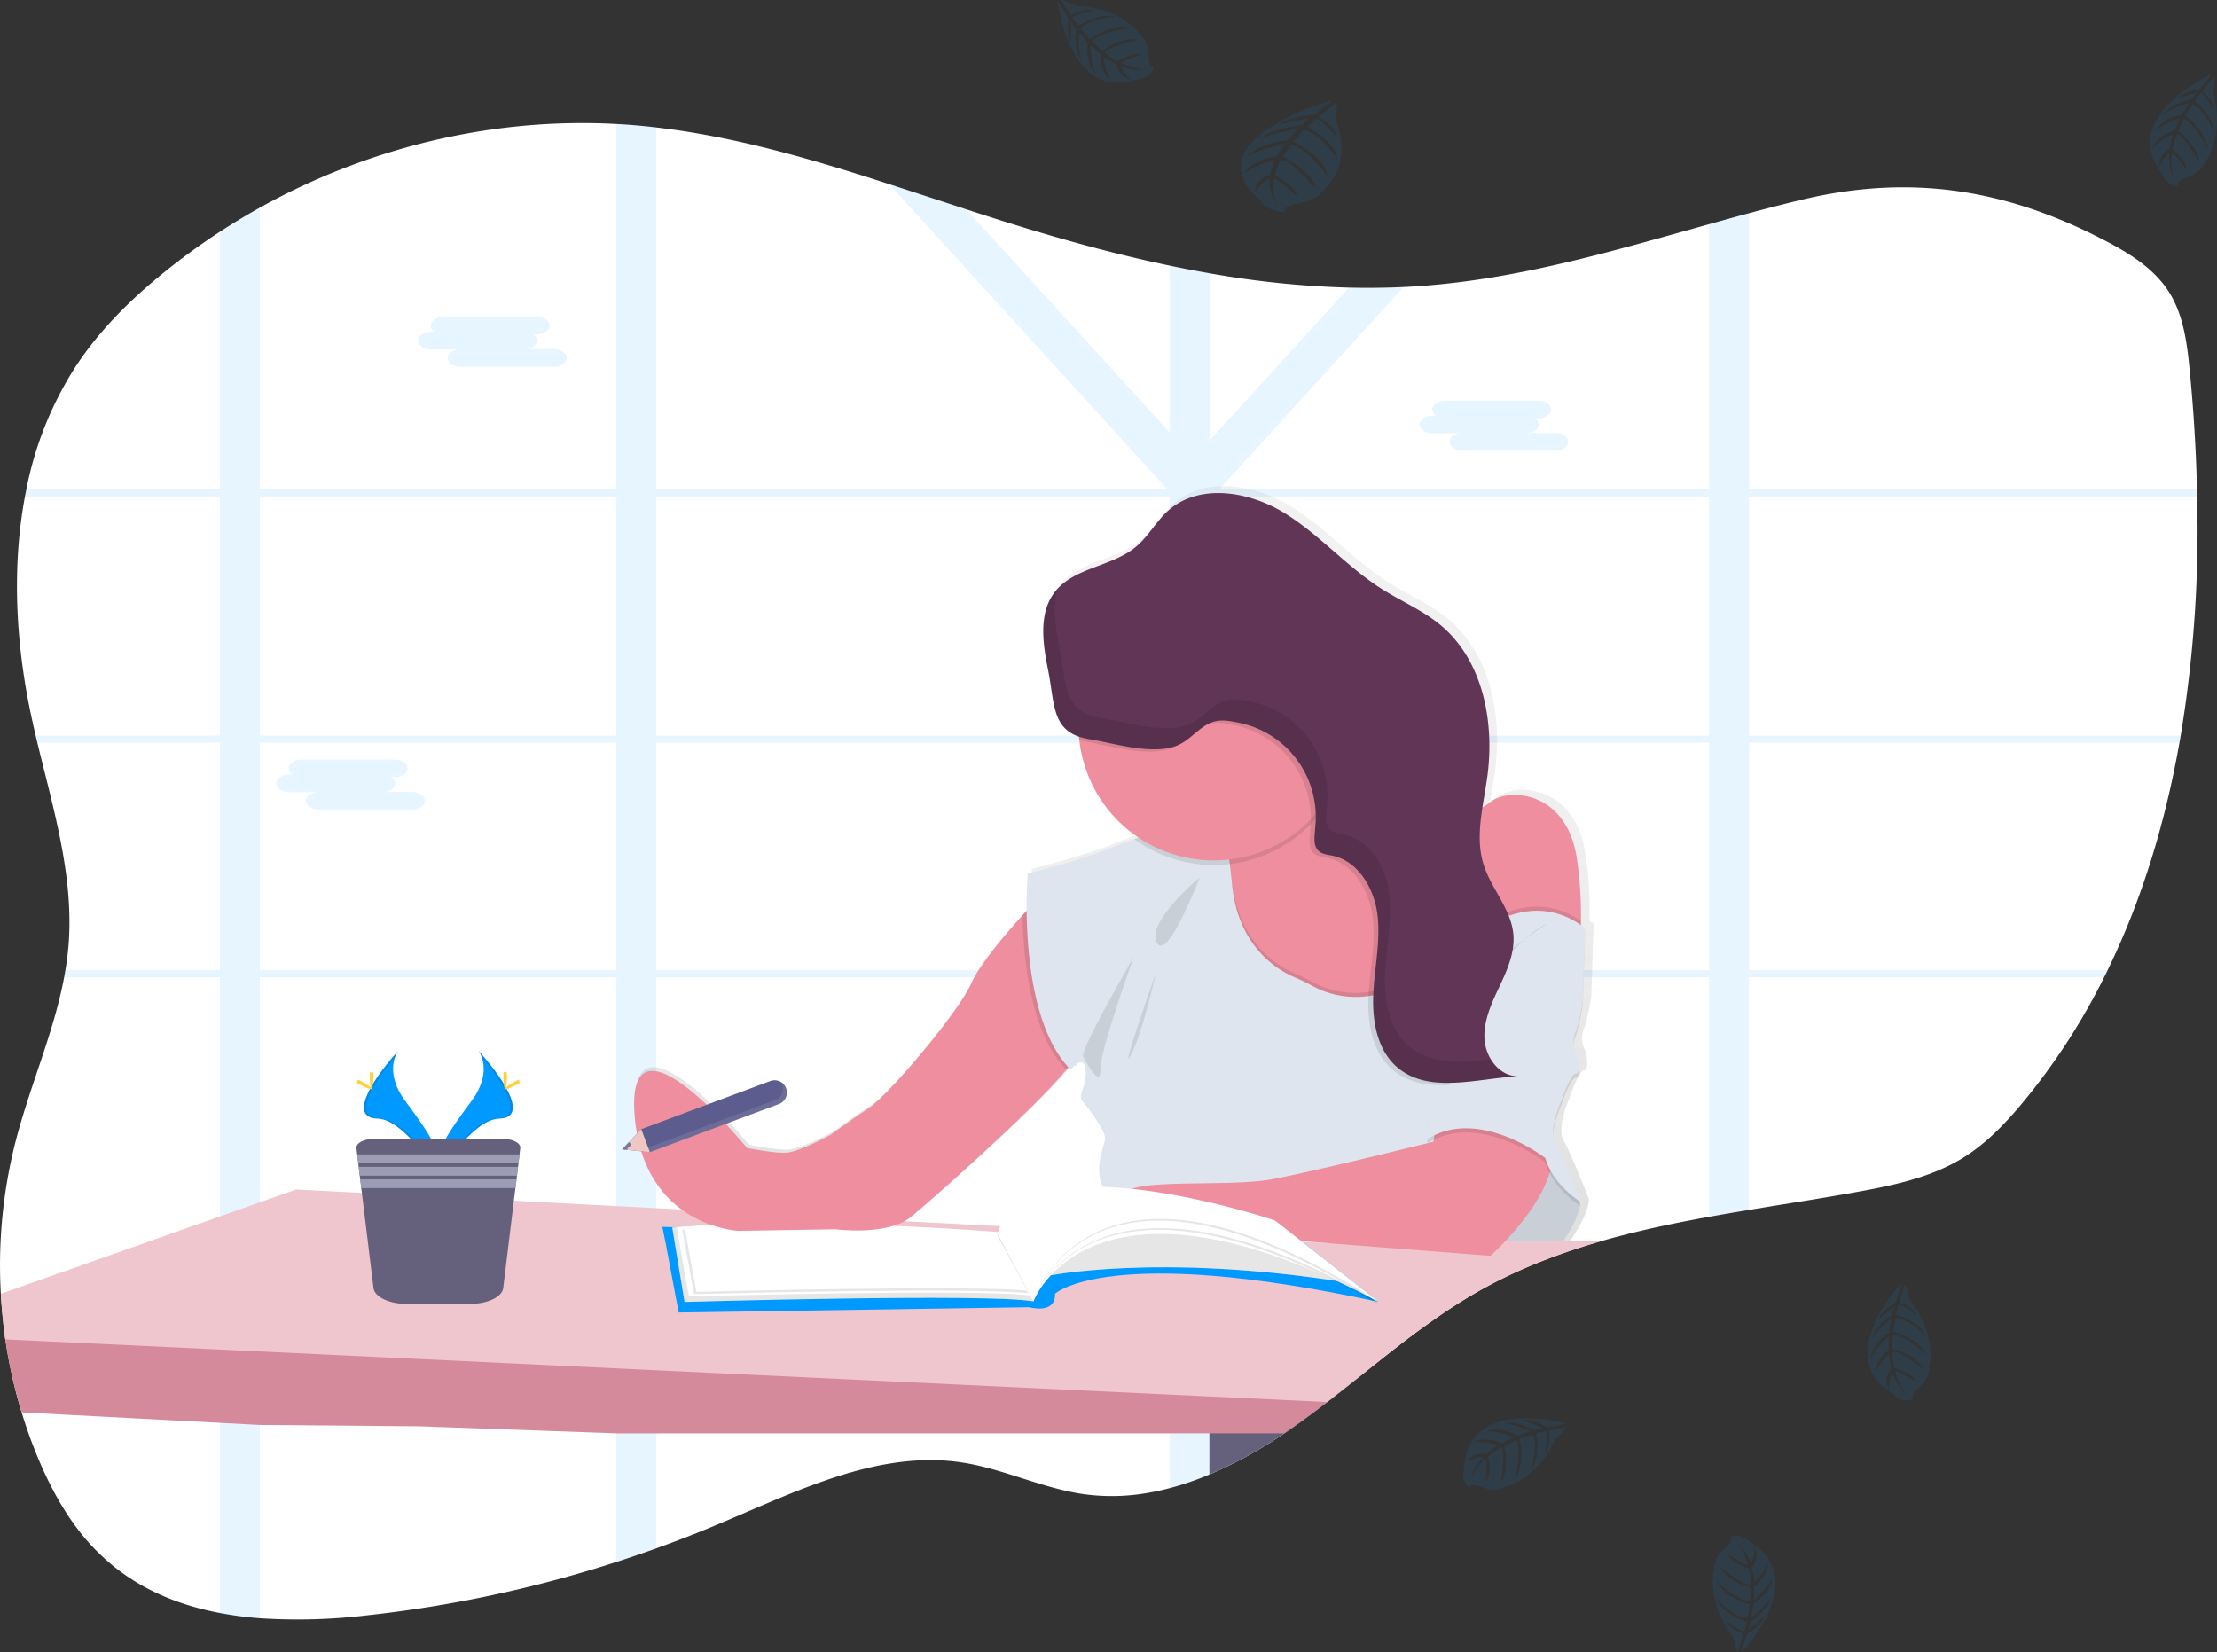 <svg xmlns="http://www.w3.org/2000/svg" xmlns:xlink="http://www.w3.org/1999/xlink" width="765.01" height="570.168" viewBox="0 0 765.01 570.168"><rect x="0" y="0" width="765.01" height="570.168" fill="#333333" stroke="none"/><defs><linearGradient id="a" x1="0.5" y1="1" x2="0.5" gradientUnits="objectBoundingBox"><stop offset="0" stop-color="gray" stop-opacity="0.251"/><stop offset="0.54" stop-color="gray" stop-opacity="0.122"/><stop offset="1" stop-color="gray" stop-opacity="0.102"/></linearGradient></defs><g transform="translate(-0.012 -0.057)"><path d="M822.929,325.541c-.137.809-.274,1.618-.426,2.427-4.9,27.549-12.893,54.109-24.783,78.494q-.585,1.213-1.192,2.427A224.331,224.331,0,0,1,768.6,451.953c-5.923,7.144-12.381,13.926-20.059,18.823-10.763,6.862-23.345,9.65-35.711,11.933-12.85,2.376-25.866,4.334-38.853,6.5q-6.905,1.127-13.724,2.362c-12.547,2.268-25,4.89-37.156,8.364-15.031,4.334-29.615,9.917-43.339,17.827q-1.647.939-3.258,1.929c-1.076.65-2.167,1.315-3.214,1.994s-2.1,1.351-3.142,2.037l-1.6,1.083c-.527.347-1.047.722-1.567,1.069-1.546,1.055-3.07,2.167-4.594,3.236l-.058.043q-1.506,1.083-3,2.167c-5.627,4.168-11.131,8.531-16.613,12.908l-3.46,2.767q-2.68,2.124-5.36,4.24c-1.047.831-2.109,1.654-3.164,2.478-.766.6-1.524,1.2-2.3,1.791-3.908,3.012-7.866,5.959-11.9,8.776-.961.672-1.936,1.343-2.889,2a152.331,152.331,0,0,1-25.671,14.143l-.116.051a101.859,101.859,0,0,1-13.637,4.7,81.637,81.637,0,0,1-8.032,1.741,70.988,70.988,0,0,1-21.778.376c-14.222-2.015-27.549-8.668-41.735-10.893-29.268-4.543-57.691,10.112-85.233,21.619q-10.112,4.233-20.449,7.945-6.848,2.47-13.76,4.7a433.23,433.23,0,0,1-86.338,18.469,199.516,199.516,0,0,1-36.657.99,123.818,123.818,0,0,1-13.724-1.784c-15.436-2.889-29.846-9.022-41.454-20.225-9.643-9.166-16.447-21.149-21.633-33.653q-3.128-7.534-5.511-15.414a171.907,171.907,0,0,1-5.612-25.158c-.282-1.921-.535-3.85-.722-5.779q-.563-4.962-.838-9.968a172.633,172.633,0,0,1,5.136-52.729C80.787,446.355,88.992,428.1,92.6,408.86c.152-.809.289-1.618.426-2.427q.722-4.334,1.1-8.827c1.82-23.533-5.222-46.568-10.784-69.638-.2-.809-.39-1.618-.578-2.427q-.9-3.835-1.712-7.678C75.9,293.463,74.5,267.351,79.068,243c.144-.809.311-1.625.477-2.427a121.089,121.089,0,0,1,16.873-42.2c8.559-13.117,19.8-24.031,31.782-33.624q8.776-7.006,18.152-13.11,6.739-4.377,13.724-8.285c37.625-20.947,80.552-31.182,123-28.893q3.373.173,6.732.462,3.525.3,7.028.722c27.325,3.157,53.913,10.979,80.343,19.539q13.283,4.334,26.523,8.668,5.894,1.921,11.781,3.792c19.25,6.075,38.817,11.557,58.565,15.689q6.869,1.445,13.724,2.636a324.379,324.379,0,0,0,48.1,4.955q9.39.231,18.78-.2,4.746-.217,9.5-.636c32.728-2.8,64.286-12.2,95.974-21.027,4.579-1.278,9.166-2.55,13.724-3.778,6.024-1.618,12.055-3.185,18.108-4.63,37.69-9.051,71.278-3.85,106.317,14.815,7.945,4.24,15.891,9.354,20.8,17.271s6.1,17.718,7.014,27.152c1.286,13.421,2.167,27.029,2.449,40.7,0,.809,0,1.618.05,2.427A432.98,432.98,0,0,1,822.929,325.541Z" transform="translate(-70.44 -71.617)" fill="#fff"/><path d="M576.244,406.572h-2.463V409h2.788Zm-27.917,0a.159.159,0,0,0,0,.058l-.217,2.008V409h21.38v-.145l1.524-2.283Zm-57.171,0V328.078h24.559c-.26-.217-.527-.433-.8-.636l-.361-.274c-.152-.123-.3-.238-.462-.347s-.534-.383-.816-.571-.455-.311-.722-.462l-.166-.108H491.155v-4.3l-.571.274-.607.34h-.043l-.13.079-.376.246c-.13.079-.26.159-.383.246-.376.253-.722.527-1.12.809l-.361.289c-.246.188-.477.383-.722.578-.961.787-1.907,1.611-2.889,2.369-.246.2-.491.383-.722.563a18.665,18.665,0,0,1-1.632,1.069,7.759,7.759,0,0,1-.722.4l-.4.188-.368.159h0a15.346,15.346,0,0,1-2.687.852v76.732H440.579a1.11,1.11,0,0,0,.072.253c.2.722.4,1.445.6,2.167h36.173v84.142h.563l.643.043,1.17.087,1.892.188.852.1.939.116h.137c.542.072,1.091.159,1.647.246l.354.058.795.13,1.141.2h0l2.738-.144h0l.376.079a2.189,2.189,0,0,1,.462.094V409h56.926v-.361l.217-2.008a.16.16,0,0,1,0-.058Zm85.089,0h-2.463V409h2.788Zm-29.456,0L546.542,409h23.786l1.618-2.427Zm-55.618,0V328.078h24.559c-.26-.217-.527-.433-.8-.636l-.361-.274c-.152-.123-.3-.238-.462-.347s-.534-.383-.816-.571-.455-.311-.722-.462l-.166-.108H491.155v-4.3l-.571.274-.607.34h-.043l-.13.079-.376.246c-.13.079-.26.159-.383.246-.376.253-.722.527-1.12.809l-.361.289c-.246.188-.477.383-.722.578-.961.787-1.907,1.611-2.889,2.369-.246.2-.491.383-.722.563a18.665,18.665,0,0,1-1.632,1.069,7.759,7.759,0,0,1-.722.4l-.4.188-.368.159h0a15.346,15.346,0,0,1-2.687.852v76.732H440.579a1.11,1.11,0,0,0,.072.253c.2.722.412,1.445.607,2.167h36.166v84.135l.563.036.643.043,1.17.087,1.892.188.852.1.939.116h.137c.542.072,1.091.159,1.647.246l.354.058.795.13,1.141.2h0l2.738-.144h0l.376.079a2.193,2.193,0,0,1,.462.094V409h55.409l.26-2.427Zm186.112-163.46H832.023c0-.809,0-1.618-.051-2.427H677.281v-95.3c-4.594,1.228-9.181,2.5-13.724,3.778v91.524h-168.3l-.426-.462.643-.722h0l62.6-68.7q-9.39.433-18.78.2l-48.135,52.8V166.063q-6.891-1.192-13.724-2.636v57.713l-70.375-77.194c-8.834-2.889-17.668-5.829-26.523-8.668l95.656,104.945-.426.462H300.19V115.725q-3.51-.4-7.028-.722-3.359-.3-6.732-.462V240.685h-123V143.461q-7,3.9-13.724,8.285v88.939H82.817c-.166.8-.332,1.618-.477,2.427h67.312v82.539H86.067c.188.809.383,1.618.578,2.427h63.036v78.494H96.31c-.137.809-.274,1.618-.426,2.427h53.8V628.474a123.819,123.819,0,0,0,13.724,1.784V409H286.43V610.8q6.92-2.246,13.76-4.7V409H477.4V585.315a101.847,101.847,0,0,0,13.637-4.7l.116-.051V409H663.514v82.683q6.855-1.235,13.724-2.362V409H799.793q.607-1.213,1.192-2.427h-123.7V328.078H825.811c.152-.809.289-1.618.426-2.427H677.281Zm-513.84,0H286.43v82.539h-123Zm0,163.46V328.078H286.43v78.494ZM300.2,243.112H477.4v82.539H300.19Zm0,163.46V328.078H477.4v78.494Zm363.324,0H491.155V328.078H663.514Zm0-80.9H491.155v-80.35l2.42-2.21H663.514Zm-115.187,80.9a.159.159,0,0,0,0,.058l-.217,2.008V409H569.5v-.145l1.524-2.283Zm27.917,0h-2.463V409h2.788Zm-85.089,0V328.078h24.559c-.26-.217-.527-.433-.8-.636l-.361-.274c-.152-.123-.3-.238-.462-.347s-.534-.383-.816-.571-.455-.311-.722-.462l-.166-.108H491.155v-4.3l-.571.274-.607.34h-.043l-.13.079-.376.246c-.13.079-.26.159-.383.246-.376.253-.722.527-1.12.809l-.361.289c-.246.188-.477.383-.722.578-.961.787-1.907,1.611-2.889,2.369-.246.2-.491.383-.722.563a18.665,18.665,0,0,1-1.632,1.069,7.759,7.759,0,0,1-.722.4l-.4.188-.368.159h0a15.346,15.346,0,0,1-2.687.852v76.732H440.579a1.11,1.11,0,0,0,.072.253c.2.722.4,1.445.6,2.167h36.173v84.142h.563l.643.043,1.17.087,1.892.188.852.1.939.116h.137c.542.072,1.091.159,1.647.246l.354.058.795.13,1.141.2h0l2.738-.144h0l.376.079a2.189,2.189,0,0,1,.462.094V409h56.926v-.361l.217-2.008a.16.16,0,0,1,0-.058Z" transform="translate(-73.741 -71.727)" fill="#09f" opacity="0.1"/><path d="M274.731,211.877h1.1a2.629,2.629,0,0,1-1.307-2.116h0c0-1.676,2.051-3.041,4.558-3.041h31.89c2.506,0,4.558,1.365,4.558,3.041h0c0,1.669-2.051,3.041-4.558,3.041h-1.062a2.637,2.637,0,0,1,1.3,2.116c0,1.445-1.488,2.629-3.482,2.954h9.181c2.5,0,4.551,1.365,4.551,3.041s-2.051,3.034-4.551,3.034H284.98c-2.5,0-4.551-1.365-4.551-3.034,0-1.445,1.488-2.629,3.482-2.954h-9.181c-2.5,0-4.551-1.365-4.551-3.041S272.217,211.877,274.731,211.877Z" transform="translate(-125.902 -97.324)" fill="#09f" opacity="0.1"/><path d="M753.251,251.947h1.069a2.637,2.637,0,0,1-1.307-2.124h0c0-1.669,2.051-3.034,4.558-3.034h31.89c2.506,0,4.558,1.365,4.558,3.034h0c0,1.676-2.051,3.041-4.558,3.041H788.4a2.644,2.644,0,0,1,1.3,2.124c0,1.445-1.488,2.622-3.482,2.947H795.4c2.5,0,4.551,1.372,4.551,3.041s-2.051,3.041-4.551,3.041H763.515c-2.5,0-4.551-1.365-4.551-3.041,0-1.445,1.488-2.629,3.482-2.947h-9.2c-2.5,0-4.551-1.372-4.551-3.041S750.766,251.947,753.251,251.947Z" transform="translate(-258.78 -108.451)" fill="#09f" opacity="0.1"/><path d="M207,423.415h1.069a2.644,2.644,0,0,1-1.3-2.124h0c0-1.669,2.044-3.041,4.551-3.041h31.89c2.506,0,4.558,1.372,4.558,3.041h0c0,1.676-2.051,3.041-4.558,3.041h-1.062a2.644,2.644,0,0,1,1.3,2.124c0,1.445-1.488,2.622-3.482,2.947h9.181c2.506,0,4.551,1.365,4.551,3.041s-2.044,3.041-4.551,3.041h-31.9c-2.5,0-4.551-1.372-4.551-3.041,0-1.445,1.5-2.629,3.482-2.954H207c-2.5,0-4.551-1.365-4.551-3.034S204.5,423.415,207,423.415Z" transform="translate(-107.094 -156.063)" fill="#09f" opacity="0.1"/><path d="M699.6,713.44q-2.68,2.124-5.36,4.24c-1.047.831-2.109,1.654-3.164,2.478-.766.6-1.524,1.2-2.3,1.791-3.908,3.012-7.866,5.959-11.9,8.776-.961.672-1.936,1.344-2.889,2a152.33,152.33,0,0,1-25.671,14.143l-.116.051V713.44Z" transform="translate(-230.87 -238.033)" fill="#65617d"/><path d="M703.822,463.613l.809-24.956c-.484-.376-.975-.722-1.445-1.069a133.032,133.032,0,0,0-1.271-22.255c-3.265-24.956-24.465-25.5-30.446-20.348a14.444,14.444,0,0,1-2.579,1.777c.542-3.561,1.213-7.129,1.7-10.654,2.615-19.011-1.445-40.4-16.194-52.686-6.176-5.136-13.724-8.292-20.507-12.59-12.149-7.664-21.749-18.982-34.035-26.444s-29.543-10.257-40.262-.665c-4.153,3.713-6.833,8.863-11.095,12.445-7.945,6.674-20.333,7.115-27.267,14.569h0c-.347.376-.679.758-1,1.163-5.778,7.411-4.2,17.921-2.355,27.116,2.217,11.066,1.3,19.936,10.791,23.114.036.441.065.881.116,1.315a46.885,46.885,0,0,0,20.629,33.747l-1.539.549c-4.1,1.445-7.794,2.846-10.156,3.807-8.668,3.532-26.913,8.133-26.913,8.133s-.433,5.2-.354,12.872c-6.082,6.609-16.23,18.224-19.214,25.108-4.334,10.04-28.82,38.8-35.343,43.137s-13.594,9.491-13.594,9.491-10.329,5.7-15.219,6.241c-3.388.376-13.868-1.632-13.868-1.632s-41.858-51.284-39.142-11.933,36.152,40.688,36.152,40.688l33.71-.542s18.217,2.441,26.372-4.334c6.963-5.779,43.05-37.481,54.643-51.862.267.3.534.585.816.867,0,0,4.616-5.966,5.165,0s-3,8.668-1.091,10.835,7.613,9.766,7.88,12.749-7.606,15.169,5.706,24.414c.209.145.433.282.679.419,2.376,5.41,9.932,10.7,9.932,10.7l40.775-.542,76.934,5.966s2.29-2.015,5.388-5.309c4.139,3.8,9.881,7.057,16.353,5.056,0,0,9.246-11.116,9.52-18.441,0,0-5.981-15.465-8.668-20.073s1.907-14.649,1.907-14.649,3.258-9.766,5.165-9.766.542-6.5.542-6.5a7.9,7.9,0,0,1-.816-7.324C702.732,471.211,703.822,463.613,703.822,463.613Z" transform="translate(-154.715 -119.782)" fill="url(#a)"/><path d="M734.939,496.428l-2.889,3.38h0L720.378,513.4l-15.248.925-24.407,1.5S647.814,476.175,654,467.543c2.246-3.113,2.615-7.223,2.167-11.1-.058-.534-.137-1.069-.231-1.6A46.147,46.147,0,0,0,652.09,443l.809-.368.52-.238L682.2,429.26l7.122-3.25a19.223,19.223,0,0,0,1.95,5.62c.137.274.289.549.448.809,9.816,16.252,41.295,5.974,41.295,5.974Z" transform="translate(-231.952 -158.218)" fill="#ee8e9e"/><path d="M806.437,478.678c-.217,9.838-1.82,14.085-1.82,14.085l-40.731,6.2-1.524-10.575-6.031-41.757,5.663-5.663a15.118,15.118,0,0,0,12.951-3.236c5.93-5.128,26.971-4.587,30.207,20.225A137.329,137.329,0,0,1,806.437,478.678Z" transform="translate(-260.899 -160.757)" fill="#ee8e9e"/><path d="M803.533,638.645s9.166-11.059,9.441-18.34L803.8,604.928l-8.09-8.668L780.6,625.427S790.582,642.69,803.533,638.645Z" transform="translate(-267.638 -205.494)" fill="#dfe5ee"/><path d="M803.533,638.645s9.166-11.059,9.441-18.34L803.8,604.928l-8.09-8.668L780.6,625.427S790.582,642.69,803.533,638.645Z" transform="translate(-267.638 -205.494)" opacity="0.1"/><path d="M531.074,712.888c-.766.6-1.524,1.2-2.3,1.791-3.908,3.012-7.866,5.959-11.9,8.776-.961.672-1.936,1.343-2.889,2H283.559l-68.172-2.441-54.824-.462-13.724-.722-68.475-3.612a171.91,171.91,0,0,1-5.641-25.18c-.282-1.921-.535-3.85-.722-5.779l74.81,4.146,13.724.773,123,6.862,13.76.766L474.5,709.7l13.637.766h.116Z" transform="translate(-70.87 -230.763)" fill="#d48a9b"/><path d="M623.165,641.413c-15.031,4.334-29.615,9.917-43.339,17.827-1.091.628-2.167,1.271-3.258,1.929s-2.167,1.315-3.214,1.994-2.1,1.351-3.142,2.037l-1.6,1.083-1.567,1.069c-1.546,1.062-3.07,2.167-4.594,3.236l-.058.043q-1.506,1.083-3,2.167c-5.627,4.168-11.131,8.531-16.613,12.908q-1.734,1.387-3.474,2.766l-5.345,4.24c-1.047.831-2.109,1.654-3.164,2.478-.766.6-1.524,1.2-2.3,1.791l-40.45-1.929h-.116l-13.637-.636L297,686.016l-13.76-.657-123-5.844-13.724-.657L72.4,675.369c-.282-1.921-.535-3.85-.722-5.779q-.563-4.962-.838-9.968L146.51,632.9l13.724-4.861L172.7,623.63l22.717,1.185,52.505,2.694h0l35.336,1.856,13.76.722,8.791.462h0l2.1.116h0l73.979,3.864h0l.78.051h0l33.01,1.719h.592l3.3.166h0l11.254.592,14.071.722h0l4.637.246h0l.874.051,6.559.339h0l1.871.094h0l6.262.332h0l2.492.137h.6l5.858.311,9.072.477h.043l2.817.144h.3l1.683.094,4.132.217h0l3.612.188h.036l4.052.209h.065l3.07.166h0l2.355.123,8.357.441h0l1.5.079h.52l.722.043h0l2.449.13h0l1.1.058h0l8.523.441h.78l12.583-.108h.087l47.839-.39h4.731l15.4-.123h2.3Z" transform="translate(-70.548 -213.094)" fill="#efc6cd"/><path d="M388.057,646.51l4.449,23.67,120.973-1.82s9.1,2.629,8.9-4.652c0,0,18.412-17.4,111.67,2.831l-35.805-28.12-97.874,5.258-113.49-3.034Z" transform="translate(-158.307 -217.201)" fill="#09f"/><path d="M391.59,641.278l4.247,25.693s104.013-3.034,120.366-.2L503.845,643.3S440.953,637.436,391.59,641.278Z" transform="translate(-159.615 -217.632)" fill="#fff"/><path d="M391.59,641.278l4.247,25.693s104.013-3.034,120.366-.2L503.845,643.3S440.953,637.436,391.59,641.278Z" transform="translate(-159.615 -217.632)" opacity="0.1"/><path d="M393.74,641.183l4.189,23.894s102.691-2.817,118.871-.188l-12.185-21.821S442.482,637.608,393.74,641.183Z" transform="translate(-160.212 -217.631)" fill="#fff"/><path d="M396.35,642.228l4.081,22.348s100.438-2.637,116.293-.173l-11.918-20.42S444.03,638.855,396.35,642.228Z" transform="translate(-160.937 -217.94)" opacity="0.1"/><path d="M397.47,641.1l4.1,22.392s100.438-2.636,116.293-.173l-11.947-20.442S445.15,637.76,397.47,641.1Z" transform="translate(-161.248 -217.632)" fill="#fff"/><path d="M293.533,557.41s5.258,6.869-2.42,17.249-14.02,19.134-11.456,25.606c0,0,11.557-19.271,21.019-19.5S303.913,569,293.533,557.41Z" transform="translate(-128.373 -194.706)" fill="#09f"/><path d="M293.647,557.41a8.349,8.349,0,0,1,1.076,2.167c9.2,10.835,14.107,20.947,5.258,21.164-8.242.231-18.123,14.966-20.492,18.694q.123.419.282.845s11.557-19.271,21.019-19.5S304.027,569,293.647,557.41Z" transform="translate(-128.487 -194.706)" opacity="0.1"/><path d="M312.153,568.944c0,2.413-.274,4.377-.607,4.377s-.607-1.965-.607-4.377.34-1.286.672-1.286S312.153,566.524,312.153,568.944Z" transform="translate(-137.22 -197.478)" fill="#ffd037"/><path d="M315.667,572.889c-2.124,1.163-3.973,1.864-4.132,1.567s1.445-1.445,3.554-2.629,1.286-.318,1.445,0S317.791,571.734,315.667,572.889Z" transform="translate(-137.382 -198.542)" fill="#ffd037"/><path d="M256.125,557.41s-5.258,6.869,2.427,17.249,14.013,19.134,11.456,25.606c0,0-11.593-19.271-21.027-19.5S245.745,569,256.125,557.41Z" transform="translate(-118.723 -194.706)" fill="#09f"/><path d="M256.125,557.41a8.669,8.669,0,0,0-1.076,2.167c-9.2,10.835-14.107,20.947-5.258,21.164,8.242.231,18.13,14.966,20.5,18.694a8.664,8.664,0,0,1-.282.845s-11.593-19.271-21.027-19.5S245.745,569,256.125,557.41Z" transform="translate(-118.723 -194.706)" opacity="0.1"/><path d="M247.13,568.944c0,2.413.275,4.377.607,4.377s.607-1.965.607-4.377-.339-1.286-.672-1.286S247.13,566.524,247.13,568.944Z" transform="translate(-119.501 -197.478)" fill="#ffd037"/><path d="M241.995,572.889c2.124,1.163,3.98,1.864,4.139,1.567s-1.445-1.445-3.554-2.629-1.286-.318-1.445,0S239.871,571.734,241.995,572.889Z" transform="translate(-117.717 -198.542)" fill="#ffd037"/><path d="M297.258,602.677l-.26,2.167-.368,3.026-.152,1.264-.368,3.034-.159,1.264-.376,3.034-4.2,34.469c-.376,3.077-5.4,5.475-11.47,5.475H258.073c-6.067,0-11.088-2.4-11.463-5.475L242.4,616.466l-.368-3.034-.152-1.264-.376-3.034-.152-1.264-.368-3.026-.267-2.167c-.209-1.741,2.506-3.207,5.945-3.207h44.682C294.774,599.47,297.5,600.936,297.258,602.677Z" transform="translate(-117.717 -206.385)" fill="#65617d"/><path d="M226.687,551.59l-.368,3.034h-55.3l-.368-3.034Z" transform="translate(-47.384 -153.153)" fill="#9d9cb5"/><path d="M226.367,557.54,226,560.574H171.746l-.376-3.034Z" transform="translate(-47.584 -154.805)" fill="#9d9cb5"/><path d="M226.042,563.49l-.368,3.026H172.468l-.368-3.026Z" transform="translate(-47.786 -156.457)" fill="#9d9cb5"/><path d="M406.1,598.146s-14.027-13.486-13.486,4.045S406.1,598.146,406.1,598.146Z" transform="translate(-159.895 -204.642)" fill="#ee8e9e"/><path d="M526.732,536.97c-.311,1.358-1.82,3.612-4.175,6.436C510.393,558.054,475.787,588.5,469,594.148c-8.09,6.746-26.162,4.334-26.162,4.334l-33.443.542s-33.176-1.351-35.877-40.45,38.839,11.868,38.839,11.868,10.4,1.994,13.76,1.618c4.854-.534,15.1-6.2,15.1-6.2s7.014-5.129,13.486-9.441,30.749-32.909,35.068-42.891c2.738-6.335,11.557-16.693,17.646-23.41,3.5-3.864,6.089-6.5,6.089-6.5S528.617,528.606,526.732,536.97Z" transform="translate(-154.563 -174.215)" fill="#ee8e9e"/><path d="M578.257,536.959c-.311,1.358-1.82,3.612-4.175,6.436-12.279-12.5-14.844-37.452-15.133-53.314,3.5-3.864,6.089-6.5,6.089-6.5S580.143,528.595,578.257,536.959Z" transform="translate(-206.089 -174.204)" opacity="0.1"/><path d="M732.043,506.107h0L720.378,519.7l-15.248.925-24.407,1.5S647.814,482.473,654,473.841c2.246-3.113,2.615-7.223,2.167-11.1-.058-.534-.137-1.069-.231-1.6A46.146,46.146,0,0,0,652.09,449.3l.809-.368.52-.238a51.8,51.8,0,0,1,2.644,11.059c.079.513.152,1.047.224,1.6.253,1.95.484,4.117.722,6.5,1.878,21.828,15.609,30.041,21.807,32.656a62.889,62.889,0,0,1,5.836,2.824,31.139,31.139,0,0,0,19.575,3.539c15.3-2.008,27.773-13.124,27.773-13.124l.065,10.943Z" transform="translate(-231.952 -164.516)" opacity="0.1"/><path d="M707.189,589.612s-100.337-.275-113.562-9.441-5.389-21.308-5.663-24.277-5.93-10.517-7.815-12.684,1.618-4.854,1.076-10.784-5.121,0-5.121,0c-18.889-19.156-14.844-67.7-14.844-67.7s18.058-4.579,26.726-8.1c2.347-.953,6-2.311,10.112-3.778l1.524-.549c10.6-3.792,23.193-8.075,23.193-8.075s2.42-1.712,4.854,3.409c1.112,2.355,2.232,6.147,3.128,12.207.079.513.152,1.047.224,1.6.253,1.95.484,4.117.722,6.5,1.878,21.828,15.609,30.041,21.807,32.656a62.873,62.873,0,0,1,5.836,2.824,31.139,31.139,0,0,0,19.575,3.539c15.3-2.008,27.773-13.125,27.773-13.125l.065,10.943.188,32.88Z" transform="translate(-206.629 -163.2)" fill="#dfe5ee"/><path d="M715.44,585.181l-1.618,10.25s-39.922,9.975-55.56,12.944-49.363-.809-51.79,5.663,10.25,15.378,10.25,15.378l40.45-.542,76.334,5.937s29.131-25.628,19.69-43.433S715.44,585.181,715.44,585.181Z" transform="translate(-219.199 -201.385)" fill="#ee8e9e"/><path d="M637.685,474.58s-18.347,15.1-14.836,22.392S637.685,474.58,637.685,474.58Z" transform="translate(-223.709 -171.705)" opacity="0.1"/><path d="M605.433,512.29s-18.614,32.1-17.531,34.527,6.2,11.059,5.93,4.587S605.433,512.29,605.433,512.29Z" transform="translate(-214.116 -182.177)" opacity="0.1"/><path d="M619,520.14s-4.334,19.958-8.632,28.322S619,520.14,619,520.14Z" transform="translate(-220.123 -184.357)" opacity="0.1"/><path d="M680.709,432.469a46.662,46.662,0,0,1-35.466,24h-.087a46.582,46.582,0,0,1-32.836-8.6c10.835-3.915,24.718-8.624,24.718-8.624s2.42-1.712,4.854,3.409l36.419-16.613a19.31,19.31,0,0,0,2.4,6.429Z" transform="translate(-220.909 -158.226)" opacity="0.1"/><path d="M679,383.833a46.454,46.454,0,0,1-6.14,23.157,47.009,47.009,0,0,1-6.956,9.26,46.467,46.467,0,0,1-28.286,13.984h-.094a45.574,45.574,0,0,1-5.186.3,46.662,46.662,0,0,1-46.365-41.4,45.321,45.321,0,0,1-.3-5.265,46.662,46.662,0,1,1,93.323,0Z" transform="translate(-213.511 -133.557)" fill="#ee8e9e"/><path d="M755.477,515.243l4.334-6.5s23.735-28.322,46.95-10.25l-.809,24.819s-1.083,7.548-2.7,11.557a7.9,7.9,0,0,0,.809,7.288s1.351,6.5-.534,6.5-5.128,9.708-5.128,9.708-4.587,9.982-1.885,14.569,8.632,19.958,8.632,19.958-9.441-5.663-12.142-15.1c0,0-22.926-17.805-40.731-6.5Z" transform="translate(-259.771 -176.671)" opacity="0.1"/><path d="M808.756,493.493c-.217,9.838-1.82,14.085-1.82,14.085l-40.731,6.2-1.524-10.575C770.011,497.646,789.4,479.964,808.756,493.493Z" transform="translate(-263.217 -175.572)" opacity="0.1"/><path d="M755.477,513.243l4.334-6.5s23.735-28.322,46.95-10.25l-.809,24.819s-1.083,7.548-2.7,11.557a7.9,7.9,0,0,0,.809,7.288s1.351,6.5-.534,6.5-5.128,9.708-5.128,9.708-4.587,9.982-1.885,14.569,8.632,19.958,8.632,19.958-9.441-5.663-12.142-15.1c0,0-22.926-17.8-40.731-6.5Z" transform="translate(-259.771 -176.116)" fill="#dfe5ee"/><path d="M795.4,496.61s-39.106,24.01-37.221,45.065C758.175,541.675,780.025,503.082,795.4,496.61Z" transform="translate(-261.392 -177.823)" opacity="0.1"/><path d="M713.564,475.146l.188,32.88c-7.4.332-14.367-.628-19.878-5.417-3.836-3.337-6.068-7.945-7.223-12.929a45.8,45.8,0,0,1-.939-12.229.644.644,0,0,1,0-.123c.455-9.08,2.542-18.159,1.445-27.181S680.59,431.6,671.663,429.7c-1.762-.383-3.742-.52-5-1.813-1.387-1.445-1.322-3.691-1.17-5.692l.26-3.373c.065-.867.094-1.726.094-2.586a33.1,33.1,0,0,0-26.725-32.461l-.289-.051c-2.514-.506-5.128-1-7.642-.426-4.782,1.105-7.873,5.742-12.279,7.945-8.451,4.218-22.543-.4-31.392-1.849-.578-.094-1.127-.2-1.654-.325a45.312,45.312,0,0,1-.3-5.266,46.661,46.661,0,1,1,87.183,23.157c.137.274.289.549.448.809,9.816,16.252,41.295,5.974,41.295,5.974l1.892,57.995Z" transform="translate(-213.481 -133.547)" opacity="0.1"/><path d="M615.97,377.6c4.377-2.21,7.469-6.848,12.279-7.945,2.506-.578,5.121-.079,7.649.419l.289.058a33.133,33.133,0,0,1,26.6,35.054l-.26,3.373c-.159,1.994-.224,4.254,1.177,5.685,1.25,1.293,3.229,1.445,4.991,1.806,8.928,1.907,14.4,11.376,15.494,20.449s-1.026,18.181-1.445,27.3,1.257,19.177,8.148,25.165c10.835,9.39,27.3,4.045,41.641,3.185-6.342,0-11.095-6.544-11.442-12.872s2.47-12.352,5.165-18.058,5.4-11.846,4.8-18.159c-.823-8.668-7.657-15.609-10.271-23.952-3.048-9.708-.108-20.131,1.271-30.222,2.593-18.9-1.445-40.168-16.072-52.382-6.125-5.107-13.616-8.249-20.348-12.525-12.063-7.649-21.576-18.867-33.768-26.307s-29.311-10.2-39.951-.665c-4.117,3.691-6.775,8.812-11.008,12.373-8.27,6.97-21.417,7.1-28.047,15.653-5.706,7.36-4.161,17.812-2.333,26.95,2.434,12.185,1.062,21.669,14.085,23.836C593.427,377.212,607.512,381.827,615.97,377.6Z" transform="translate(-208.842 -120.702)" fill="#603556"/><path d="M723.241,498.971c-10.437,1.278-20.781,1.936-28.38-4.652-6.891-5.988-8.588-16.043-8.148-25.165s2.55-18.238,1.445-27.3-6.566-18.535-15.494-20.441c-1.762-.376-3.734-.513-4.991-1.806-1.394-1.445-1.336-3.7-1.177-5.692l.26-3.373a33.125,33.125,0,0,0-26.6-35.047l-.289-.058c-2.528-.5-5.143-1-7.649-.419-4.782,1.105-7.873,5.779-12.279,7.945-8.458,4.226-22.536-.39-31.4-1.842-13-2.131-11.644-11.629-14.085-23.836-1.365-6.819-2.571-14.374-.722-20.832a11.34,11.34,0,0,0-1,1.163c-5.706,7.36-4.16,17.812-2.333,26.95,2.434,12.185,1.062,21.669,14.085,23.836,8.856,1.445,22.941,6.067,31.4,1.842,4.377-2.21,7.469-6.848,12.279-7.945,2.506-.578,5.121-.079,7.649.419l.289.058a33.133,33.133,0,0,1,26.6,35.054l-.26,3.373c-.159,1.994-.224,4.254,1.177,5.685,1.25,1.293,3.229,1.445,4.991,1.806,8.928,1.907,14.4,11.376,15.494,20.449s-1.018,18.181-1.445,27.3,1.257,19.177,8.148,25.165c10.835,9.39,27.3,4.045,41.641,3.185C728.557,504.807,725.285,502.337,723.241,498.971Z" transform="translate(-208.805 -133.348)" opacity="0.1"/><path d="M374.27,588.32,418.8,571.707a4.24,4.24,0,0,1,5.453,2.485h0a4.24,4.24,0,0,1-2.485,5.453l-44.531,16.613-9.549-.953Z" transform="translate(-152.979 -198.601)" fill="#5c5c8e"/><path d="M422.9,573.09h0a4.24,4.24,0,0,1-2.492,5.453l-44.56,16.671-7.165-.722-1.033,1.1,9.549.953L421.73,579.93a4.24,4.24,0,0,0,2.485-5.453h0a4.24,4.24,0,0,0-1.734-2.116,4.918,4.918,0,0,1,.419.73Z" transform="translate(-152.968 -198.857)" fill="#fff" opacity="0.1"/><path d="M303.84,539.52l2.961,7.938-7.83-.787-1.712-.173,2.34-2.485Z" transform="translate(-82.541 -149.801)" fill="#efc8c4"/><path d="M370.039,601a1.891,1.891,0,0,1,.462.5.722.722,0,0,1,0,.773,1.539,1.539,0,0,1-.426.311,1.444,1.444,0,0,0-.636,1.069l-1.719-.166Z" transform="translate(-152.987 -206.81)" fill="#727a9c"/><path d="M570.054,655.051s38.572-8.1,103.291,2.167l-25.353-18.607-46.127-9.441-32.634,8.668Z" transform="translate(-208.943 -214.633)" fill="#fff"/><path d="M570.054,655.051s38.572-8.1,103.291,2.167l-25.353-18.607-46.127-9.441-32.634,8.668Z" transform="translate(-208.943 -214.633)" opacity="0.1"/><path d="M559.378,664.658s19.423-52.541,119.182.166l-35.805-23.042s-85.775-23.7-95.685,3.612Z" transform="translate(-202.79 -215.486)" fill="#fff"/><path d="M559.359,663.155s19.423-56.174,119.182,1.011l-35.805-24.992S556.932,610.831,547,640.5Z" transform="translate(-202.771 -214.019)" opacity="0.1"/><path d="M559.378,663.094s19.423-57.005,119.182.181l-35.805-24.992s-85.775-27.535-95.685,2.167Z" transform="translate(-202.79 -213.936)" fill="#fff"/><path d="M559.367,662.218s19.423-63.354,119.182.975l-35.834-28.12s-85.775-28.892-95.685,4.449Z" transform="translate(-202.779 -213.046)" opacity="0.1"/><path d="M559.367,661.871s19.423-64.127,119.182.2l-35.834-28.12S556.94,605.061,547.03,638.4Z" transform="translate(-202.779 -212.735)" fill="#fff"/><path d="M974.072,668.71s-23.945,25.649-2.391,38.109c0,0,2.817,3.395,6.84,1.618,0,0-1.358-1.206,1.365-3.532a16.157,16.157,0,0,0,2.564-2.817,7.946,7.946,0,0,0,1.488-4.811h0s3.135-10.177-6.826-23.388c0,0-.9-4.421-1.669-4.9l-1.82,6.161s4.572,1.163,6.291,4.645c0,0-6.024-4.731-6.609-3.742-.115.2-.816,3.315-.816,3.315s7.945,2.051,10.43,7.512c0,0-6.421-6.595-10.7-6.335l-.78,4.753s8.5,1.763,11.557,7.873c0,0-6.949-6.667-11.673-6.819l-.137,4.774S979.439,693,981.96,698.1c0,0-8.8-6.884-10.734-5.88,0,0,.137,4.4.722,5.547,0,0,5.894,1.445,7.093,4.579,0,0-6.371-3.98-6.92-3.373,0,0,1.712,5.677,4.1,8.1a17.97,17.97,0,0,1-4.969-7.787,9.909,9.909,0,0,0-1.2,5.54s-2.362-2.615.8-6.92c0,0-1.156-4.478-.867-5.186,0,0-3.72,3.807-4.673,7.223,0,0-.722-4.276,4.666-8.458v-4.811s-5.186,4.774-6.255,7.729c0,0-.072-4.478,6.364-8.935l.722-4.673s-4.782,3.77-6.681,6.8c0,0,.823-4.175,6.934-8.133l.845-3.063s-3.438,2.817-4.334,3.713-1.235.722-1.235.722a15.169,15.169,0,0,1,5.923-5.735S974.469,668.876,974.072,668.71Z" transform="translate(-318.2 -225.612)" fill="#09f" opacity="0.1"/><path d="M1118.586,90.91s-31.991,14.446-16.909,34.23c0,0,1.293,4.226,5.684,4.139,0,0-.787-1.64,2.622-2.738a15.83,15.83,0,0,0,3.453-1.611,7.947,7.947,0,0,0,3.229-3.864h0s6.818-8.177,2.723-24.2c0,0,.874-4.428.354-5.172l-4.059,4.984s3.77,2.831,4.016,6.71c0,0-3.727-6.689-4.652-6-.188.137-2.03,2.738-2.03,2.738s6.5,4.955,6.725,10.958c0,0-3.38-8.567-7.44-9.982l-2.55,4.088s7.166,4.9,7.642,11.723c0,0-3.843-8.827-8.141-10.791l-1.972,4.334s6.9,4.919,7.223,10.6c0,0-5.468-9.751-7.635-9.563,0,0-1.567,4.1-1.445,5.4,0,0,4.868,3.612,4.781,6.963,0,0-4.334-6.125-5.056-5.779,0,0-.614,5.894.657,9.051a17.93,17.93,0,0,1-1.582-9.1,9.885,9.885,0,0,0-3.243,4.652s-1.17-3.33,3.409-6.082c0,0,.657-4.572,1.2-5.114,0,0-4.9,2.073-7.086,4.832,0,0,.975-4.226,7.57-6l1.878-4.421s-6.624,2.4-8.754,4.709c0,0,1.661-4.161,9.318-5.779l2.463-4.031s-5.865,1.64-8.791,3.7c0,0,2.376-3.525,9.542-4.825l1.957-2.5s-4.261,1.271-5.454,1.748-1.445.2-1.445.2a15.169,15.169,0,0,1,7.722-3S1118.846,91.2,1118.586,90.91Z" transform="translate(-355.674 -65.165)" fill="#09f" opacity="0.1"/><path d="M694.313,103.29s-48.063,13.724-24.7,34.151c0,0,2.073,4.334,8.726,4.334,0,0-1.242-1.676,3.9-2.694a30.548,30.548,0,0,0,5.186-1.531,9.253,9.253,0,0,0,4.782-3.821h0s10.112-8.09,3.474-24.4c0,0,1.206-4.449.4-5.215l-6.01,4.926s5.779,2.969,6.263,6.891c0,0-5.829-6.855-7.223-6.183-.282.137-3,2.709-3,2.709s10.026,5.186,10.481,11.261c0,0-5.345-8.747-11.557-10.286l-3.756,4.059s10.979,5.15,11.882,12.055c0,0-6.053-9.022-12.612-11.124l-2.889,4.334s10.575,5.157,11.268,10.907c0,0-8.545-10-11.824-9.881,0,0-2.261,4.117-2.059,5.425,0,0,7.469,3.814,7.433,7.165,0,0-6.746-6.313-7.859-5.981,0,0-.766,5.945,1.242,9.166,0,0-3.482-4.63-2.644-9.238,0,0-3.821,1.914-4.782,4.608,0,0-1.864-3.388,5-6.046,0,0,.874-4.608,1.676-5.143,0,0-7.368,1.965-10.6,4.7,0,0,1.358-4.247,11.3-5.865l2.73-4.421s-9.968,2.254-13.132,4.529c0,0,2.405-4.161,13.962-5.605l3.612-4.009s-8.841,1.5-13.218,3.5c0,0,3.5-3.5,14.316-4.623l2.889-2.47s-6.421,1.17-8.213,1.618-2.167.159-2.167.159a28.452,28.452,0,0,1,11.557-2.831S694.732,103.593,694.313,103.29Z" transform="translate(-235.04 -68.603)" fill="#09f" opacity="0.1"/><path d="M898.7,829.229s24.2-25.418,2.766-38.088c0,0-2.788-3.424-6.826-1.69,0,0,1.351,1.221-1.394,3.525a16.306,16.306,0,0,0-2.593,2.788,7.894,7.894,0,0,0-1.531,4.8h0s-3.243,10.148,6.595,23.454c0,0,.86,4.428,1.618,4.926l1.885-6.147s-4.565-1.206-6.248-4.7c0,0,5.974,4.782,6.566,3.8.123-.2.852-3.3.852-3.3s-7.945-2.167-10.358-7.613c0,0,6.356,6.66,10.647,6.436l.823-4.746s-8.48-1.842-11.492-7.945c0,0,6.884,6.732,11.608,6.934l.181-4.782s-8.242-1.994-10.741-7.122c0,0,8.74,6.978,10.676,5.988,0,0-.094-4.392-.722-5.547,0,0-5.88-1.546-7.05-4.652,0,0,6.335,4.045,6.884,3.438,0,0-1.654-5.692-4.016-8.133a17.961,17.961,0,0,1,4.9,7.83,9.874,9.874,0,0,0,1.25-5.526s2.34,2.644-.867,6.912c0,0,1.112,4.493.816,5.193,0,0,3.756-3.771,4.738-7.144,0,0,.722,4.283-4.746,8.408l-.072,4.811s5.23-4.724,6.328-7.671c0,0,0,4.486-6.45,8.877L902,817.2s4.818-3.727,6.746-6.739c0,0-.867,4.161-7.014,8.061l-.874,3.055s3.467-2.781,4.392-3.669,1.242-.722,1.242-.722a15.119,15.119,0,0,1-5.981,5.677S898.34,829.056,898.7,829.229Z" transform="translate(-297.631 -259.004)" fill="#09f" opacity="0.1"/><path d="M575.85,56.2s4.124,34.844,27.556,26.437c0,0,4.413.036,5.656-4.182,0,0-1.806.26-1.82-3.323a16.172,16.172,0,0,0-.5-3.778,7.888,7.888,0,0,0-2.709-4.24h0s-5.75-8.971-22.3-9.852c0,0-3.958-2.167-4.825-1.892l3.532,5.367s3.835-2.745,7.606-1.806c0,0-7.5,1.546-7.115,2.629.072.224,1.994,2.759,1.994,2.759s6.754-4.767,12.532-3.142c0,0-9.181.636-11.752,4.081l3.084,3.669s6.833-5.36,13.486-3.763c0,0-9.578,1.011-12.749,4.514l3.6,3.193s6.761-5.1,12.279-3.727c0,0-10.95,2.283-11.427,4.4,0,0,3.446,2.73,4.717,3.019,0,0,4.941-3.547,8.076-2.463,0,0-7.151,2.3-7.043,3.106,0,0,5.439,2.355,8.827,2.095a18.329,18.329,0,0,1-9.152-1.228,9.9,9.9,0,0,0,3.46,4.493s-3.525.108-4.774-5.056c0,0-4.161-2.008-4.515-2.68,0,0,.506,5.295,2.478,8.205,0,0-3.741-2.167-3.453-9.022l-3.612-3.128s.3,7.043,1.856,9.773c0,0-3.467-2.839-2.716-10.632l-3.1-3.561s-.209,6.082.874,9.491c0,0-2.651-3.323-1.726-10.546l-1.8-2.622s-.065,4.442,0,5.728-.246,1.409-.246,1.409a15.168,15.168,0,0,1-.563-8.256S576.211,56.028,575.85,56.2Z" transform="translate(-210.782 -55.29)" fill="#09f" opacity="0.1"/><path d="M804.729,734.632s-33.819-9.39-34.9,15.486c0,0-1.7,4.074,1.726,6.819,0,0,.441-1.763,3.763-.426a16.186,16.186,0,0,0,3.684.975,7.9,7.9,0,0,0,4.955-.91h0s10.474-1.921,17.581-16.859c0,0,3.5-2.839,3.612-3.749l-6.306,1.235s1.083,4.594-1.214,7.729c0,0,1.445-7.526.267-7.584-.238,0-3.315.8-3.315.8s1.849,7.989-1.842,12.72c0,0,2.889-8.74.672-12.424l-4.579,1.51s2.369,8.35-1.632,13.9c0,0,2.7-9.238.65-13.5l-4.291,2.088s2.167,8.191-1.206,12.785c0,0,2.037-10.994.253-12.243,0,0-3.828,2.167-4.572,3.222,0,0,1.445,5.916-.78,8.408,0,0,.578-7.49-.209-7.693,0,0-4.247,4.139-5.287,7.375a17.959,17.959,0,0,1,4.608-8,9.919,9.919,0,0,0-5.468,1.5s1.228-3.3,6.5-2.485c0,0,3.438-3.1,4.2-3.164,0,0-5.056-1.546-8.538-.824,0,0,3.453-2.629,9.657.231l4.276-2.167s-6.631-2.391-9.744-1.979c0,0,3.937-2.167,10.835,1.51l4.464-1.524s-5.547-2.492-9.116-2.781c0,0,4.081-1.192,10.416,2.4l3.106-.672s-4.088-1.748-5.309-2.167-1.214-.722-1.214-.722a15.168,15.168,0,0,1,7.823,2.6S804.751,735.029,804.729,734.632Z" transform="translate(-264.529 -243.435)" fill="#09f" opacity="0.1"/></g></svg>
